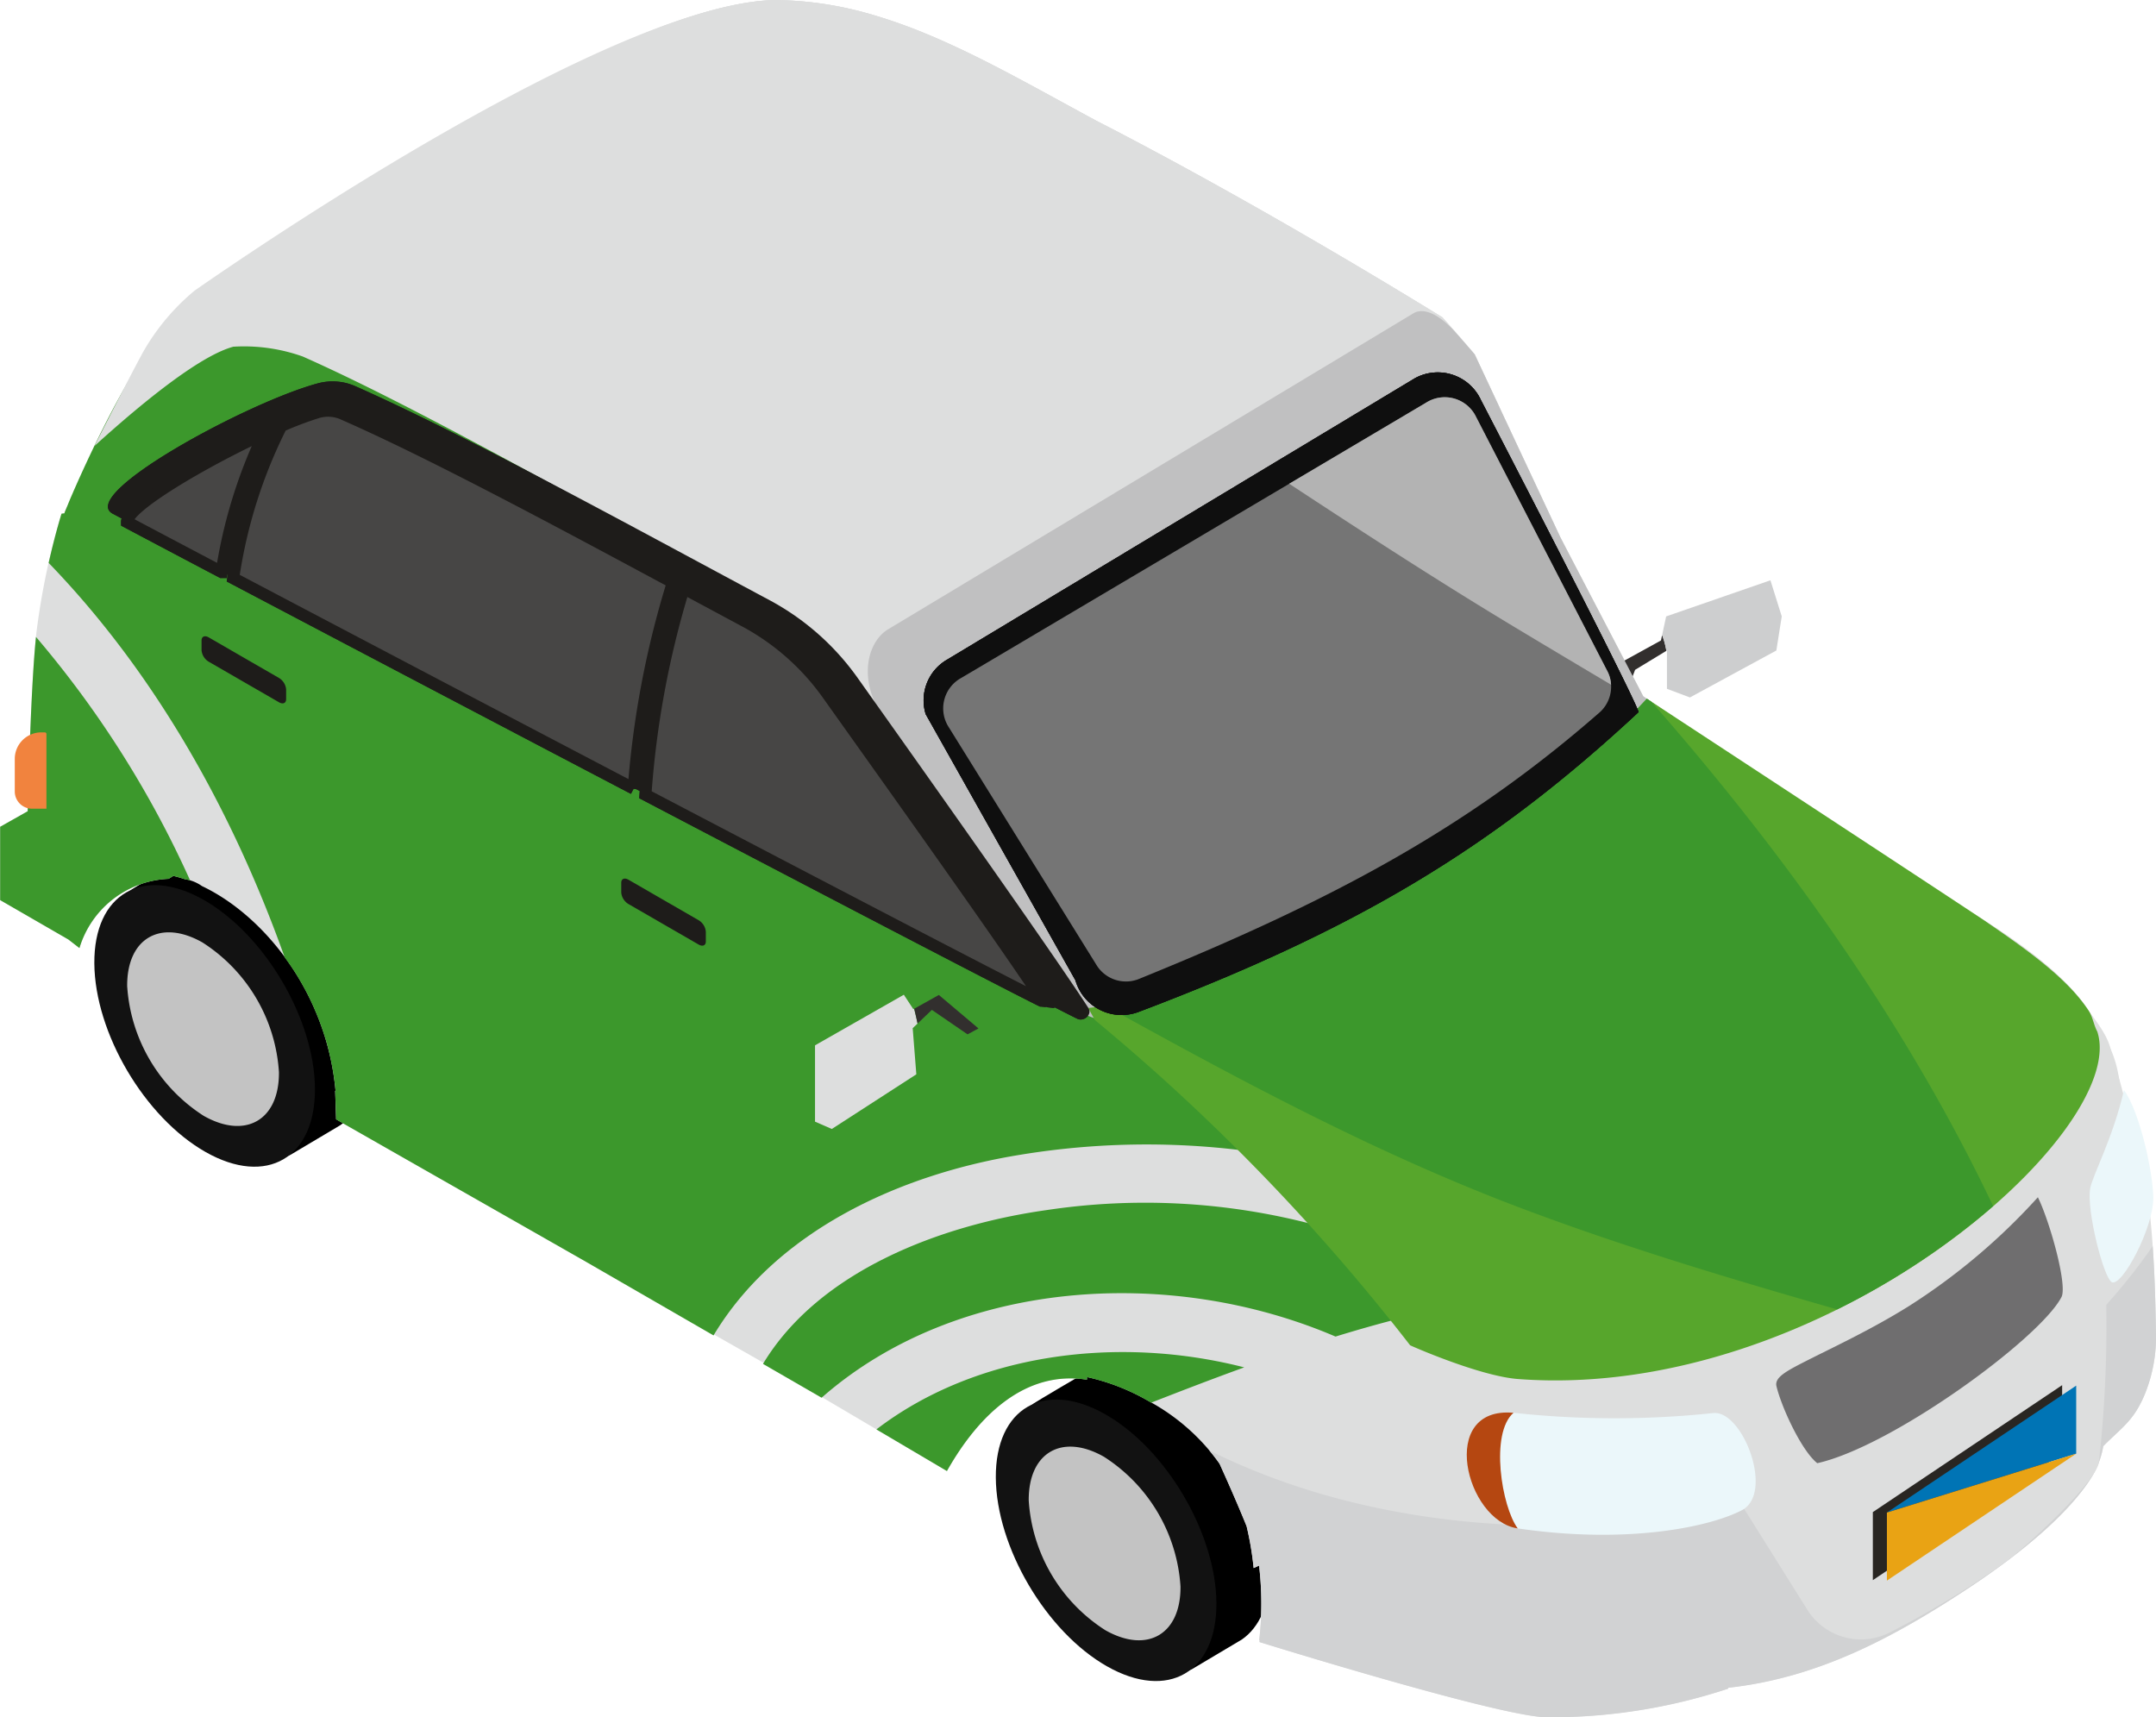 <svg id="Group_4520" data-name="Group 4520" xmlns="http://www.w3.org/2000/svg" width="162.458" height="129.408" viewBox="0 0 162.458 129.408">
  <path id="Path_2582" data-name="Path 2582" d="M214.791,240.122c1.334-.924,2.142-2.7,2.124-5.167-.039-5.244-3.793-11.61-8.381-14.215-2.046-1.163-3.914-1.379-5.352-.8-.257.1-3.906,2.269-4.073,2.392-1.3.935-2.081,2.695-2.057,5.121.037,5.244,3.788,11.609,8.376,14.214,2.173,1.234,4.144,1.4,5.613.684Z" transform="translate(-121.217 -116.578)"/>
  <path id="Path_2583" data-name="Path 2583" d="M195.8,229.294c.04,5.248,3.79,11.612,8.378,14.217s8.282.466,8.244-4.777-3.788-11.613-8.38-14.218S195.764,224.05,195.8,229.294Z" transform="translate(-120.764 -117.948)" fill="#121212"/>
  <path id="Path_2584" data-name="Path 2584" d="M199.692,233.035a12.531,12.531,0,0,0,5.766,9.775c3.155,1.794,5.7.321,5.67-3.286a12.551,12.551,0,0,0-5.767-9.779C202.205,227.953,199.669,229.424,199.692,233.035Z" transform="translate(-122.176 -119.973)" fill="#c3c3c3"/>
  <path id="Path_2585" data-name="Path 2585" d="M108.137,179.272c1.332-.922,2.137-2.7,2.121-5.163-.039-5.247-3.79-11.61-8.379-14.216-2.046-1.164-3.913-1.38-5.353-.8-.256.1-3.9,2.27-4.07,2.392-1.3.934-2.079,2.694-2.06,5.119.036,5.246,3.791,11.61,8.379,14.216,2.166,1.232,4.138,1.4,5.609.682Z" transform="translate(-82.493 -94.485)"/>
  <path id="Path_2586" data-name="Path 2586" d="M89.147,168.447c.038,5.247,3.793,11.61,8.38,14.215s8.281.467,8.245-4.778-3.793-11.61-8.38-14.217S89.111,163.2,89.147,168.447Z" transform="translate(-82.039 -95.856)" fill="#121212"/>
  <path id="Path_2587" data-name="Path 2587" d="M93.033,172.187a12.56,12.56,0,0,0,5.765,9.776c3.159,1.791,5.7.322,5.671-3.288a12.542,12.542,0,0,0-5.763-9.777C95.549,167.107,93.007,168.579,93.033,172.187Z" transform="translate(-83.45 -97.881)" fill="#c3c3c3"/>
  <path id="Path_2588" data-name="Path 2588" d="M240.479,236.956a.356.356,0,0,1-.039.018Z" transform="translate(-136.971 -122.868)" fill="#f5ba75"/>
  <path id="Path_2589" data-name="Path 2589" d="M239.926,148.721c.02-.248.054.827.11.7-.048.108-.092-1.057-.138-.949-.029-.25-.061.771-.093.518v0l0-.02q-.118-.91-.268-1.84v-.01q-.152-.932-.341-1.876l-.009-.045q-.183-.906-.406-1.811c-.012-.05-.025-.1-.038-.15q-.214-.857-.467-1.707c-.02-.067-.04-.132-.061-.2q-.226-.744-.485-1.478a8.543,8.543,0,0,0-1.068-3.715c-.022.255-.067.541-.123.839v0a4.583,4.583,0,0,0-.206-1.36q-.444-.829-.95-1.615c-3.114-4.807-11.484-8.756-16.248-11.936L201.173,110.3,189.106,84.534q-1.2-1.409-2.43-2.789c-4-2.463-15.043-9.149-26.109-14.831-8.326-4.5-15.42-8.847-23.572-9.062-.215-.013-.424-.02-.625-.02-.149,0-.31.009-.475.023-13.573.8-42.644,22.247-42.644,22.247l.078.041L85.841,90.193l-2.973,6.215s-.013.041-.032.1l-.214.027a54.533,54.533,0,0,0-1.86,8.726c-.342,2.721-.563,8.892-.69,13.7L78,120.132V121.4l-.008,0,.008.01v4.242l5.139,2.968.836.647a7.333,7.333,0,0,1,6.717-5.216l.357-.22c.289.066.582.153.875.25a2.972,2.972,0,0,1,1.281.518c4.631,2.191,9.393,7.965,10.068,15.437l-.031-.017.072,2.152,32.37,18.441,13.659,8.059c2.448-4.34,6-7.6,10.549-6.878v-.2a16.194,16.194,0,0,1,4.655,1.817,15.686,15.686,0,0,1,5.342,4.719c.5,1.1,1.345,3,2.034,4.7a23.376,23.376,0,0,1,.53,3.155l.406-.183c.005.03.011.059.015.088a24.372,24.372,0,0,1,0,5.532l.034.012c-.008.075-.015.125-.015.125s18.11,5.635,21.624,5.667a42.494,42.494,0,0,0,13.685-2.153l.024-.071c6.811-.752,12.431-3.815,17.694-7.247,4.479-2.922,7.948-5.9,9.646-8.573a6.593,6.593,0,0,0,.908-2.383c1.395-1.415,2.327-1.913,3.172-4.016a11.472,11.472,0,0,0,.8-4.508C240.4,156,240.356,152.546,239.926,148.721Z" transform="translate(-77.988 -57.831)" fill="#dddede"/>
  <path id="Path_2590" data-name="Path 2590" d="M254.651,225.893c-11.245,1.259-23.358-.144-33.591-5.237.275.328.536.663.773,1.013.5,1.1,1.345,3,2.034,4.7a23.381,23.381,0,0,1,.53,3.155l.406-.183c.005.03.011.059.015.088a24.374,24.374,0,0,1,0,5.532l.034.012c-.008.075-.015.125-.015.125s18.11,5.635,21.624,5.667a42.494,42.494,0,0,0,13.686-2.153l.024-.071c6.811-.752,12.431-3.815,17.694-7.247,4.479-2.922,7.948-5.9,9.646-8.573a6.593,6.593,0,0,0,.908-2.383c1.395-1.415,2.327-1.913,3.172-4.016a11.473,11.473,0,0,0,.8-4.508c-.032-1.667-.066-3.956-.248-6.553C283.493,217.754,269.613,224.219,254.651,225.893Z" transform="translate(-129.935 -111.361)" fill="#d1d2d3"/>
  <path id="Path_2591" data-name="Path 2591" d="M241.989,146.114c-.02-.193-.024-.275.008-.019l0-.012c-.033-.291-.362-1.521-.462-2.14v-.01c-.1-.622-1.093-4.387-1.262-4.953-.02-.067-.04-.132-.061-.2q-.226-.744-.485-1.478c0-.032-.009-.066-.011-.1-.1-1.236-1.362-2.684-1.7-3.206a14.381,14.381,0,0,0-2.241-2.588l.013-.006c-2.766-2.608-6.745-4.931-10.208-6.988-.581-.346-1.15-.685-1.694-1.016l-.31-.189c-.22-.134-.433-.268-.644-.4l-.282-.177-.023-.014c-.3-.189-.585-.375-.86-.558L204.451,110.3,198.2,98.309l-6.452-13.775q-1.2-1.409-2.43-2.789c-4-2.463-15.043-9.149-26.109-14.831q-1.039-.562-2.054-1.117-1.1-.6-2.18-1.188l-.09-.05q-1.009-.547-2-1.073l-.2-.106q-.888-.468-1.767-.913l-.264-.133c-1.29-.648-2.571-1.249-3.848-1.79l-.275-.115a39.733,39.733,0,0,0-3.858-1.392c-.03-.009-.059-.02-.089-.029l0,0a26.731,26.731,0,0,0-6.939-1.158c-.215-.013-.424-.02-.625-.02-.149,0-.31.009-.475.023-13.573.8-42.644,22.247-42.644,22.247l.078.041L88.482,90.193l-2.973,6.215s-.013.041-.032.1l-.214.027s9.828,5.627,23.9,13.474a31.377,31.377,0,0,1,3.713,4.781c4.681,7.482,5.963,17.4,12.951,22.791,4.814,3.715,11.353,4.363,17.4,3.743,6.016-.617,11.886-2.332,17.911-2.835,1.006.54,1.822.975,2.41,1.283l.031.005c1.186.638,2.141,1.148,2.813,1.5.183.1,6.967,3.88,7.111,4,9.909,8.089,7.814,10.484,12.273,14.7,5.478,5.478,5.489,4.927,5.888,8.6a4.972,4.972,0,0,0,4.492,4.438,43.393,43.393,0,0,0,15.91-1.467l4.746,7.577a4.768,4.768,0,0,0,6.31,1.668,67.6,67.6,0,0,0,9-5.53c3.135-2.638,6.49-6.032,6.663-7.256a93.01,93.01,0,0,0,.515-13.4C242.4,151.052,242.3,149.534,241.989,146.114Z" transform="translate(-80.629 -57.831)" fill="#dddede"/>
  <path id="Path_2592" data-name="Path 2592" d="M298.088,207.7c-2.867,1.786-5.8,3.138-7.729,4.123-1.478.753-2.374,1.229-2.216,1.891.383,1.593,1.888,4.858,3.075,5.8,5.65-1.259,16.771-9.388,18.4-12.515.474-.913-.913-5.79-1.777-7.523A47.4,47.4,0,0,1,298.088,207.7Z" transform="translate(-154.284 -109.258)" fill="#6f6e6f"/>
  <g id="Group_4501" data-name="Group 4501" transform="translate(110.523 82.136)">
    <path id="Path_2593" data-name="Path 2593" d="M270.631,224.994c2.218-.2,4.6,6.041,2.143,7.323-2.4,1.253-8.592,2.589-16.89,1.371-3.529-1.283-4.1-8.494-.317-8.712A70.336,70.336,0,0,0,270.631,224.994Z" transform="translate(-252.045 -200.654)" fill="#ebf7fa"/>
    <path id="Path_2594" data-name="Path 2594" d="M255.038,224.964c-5.73-.513-3.621,8.133.317,8.712C254.139,232.038,253.25,226.511,255.038,224.964Z" transform="translate(-251.515 -200.641)" fill="#b54711"/>
    <path id="Path_2595" data-name="Path 2595" d="M325.243,194.217c-.285,1.632,1.025,6.794,1.645,7.057.764.324,3.132-4.1,3.111-6.363-.018-1.951-1.037-6.525-2.209-8.122C326.98,190.373,325.415,193.231,325.243,194.217Z" transform="translate(-278.269 -186.789)" fill="#ebf7fa"/>
  </g>
  <path id="Path_2596" data-name="Path 2596" d="M313.821,221.707l-14.264,9.565V236.4l14.264-9.565Z" transform="translate(-158.435 -117.331)" fill="#292622"/>
  <path id="Path_2597" data-name="Path 2597" d="M315.484,226.891v-5.128l-14.264,9.565" transform="translate(-159.039 -117.352)" fill="#0074b5"/>
  <path id="Path_2598" data-name="Path 2598" d="M301.22,234.251v5.128l14.264-9.565Z" transform="translate(-159.039 -120.275)" fill="#e9a314"/>
  <path id="Path_2599" data-name="Path 2599" d="M80.7,133.186c-.306,2.941-.506,8.636-.625,13.135L78,147.492v1.273l-.008,0,.008.01v4.242l5.139,2.968.836.647a7.334,7.334,0,0,1,6.717-5.216l.357-.22c.289.066.582.153.875.25a3.36,3.36,0,0,1,.39.089A76.827,76.827,0,0,0,80.7,133.186Z" transform="translate(-77.988 -85.191)" fill="#3c982c"/>
  <path id="Path_2600" data-name="Path 2600" d="M164.438,147.1c-.068-.069-.115-.116-.118-.118-2.039-1.41-12.875-20.852-17.708-27.65a19.318,19.318,0,0,0-6.632-5.856C129.736,108,97.175,91.294,95.975,91.79a3.5,3.5,0,0,0-.434.18c-.048.023-.1.053-.143.078-.1.053-.2.108-.3.171-.056.035-.113.076-.169.115-.092.063-.184.127-.277.2-.059.045-.118.094-.178.142q-.137.111-.275.232c-.059.053-.118.107-.178.162-.094.087-.187.178-.281.271-.057.057-.114.113-.171.173-.1.1-.2.21-.3.32-.052.057-.1.113-.155.172-.112.128-.224.261-.336.4-.038.046-.076.09-.115.138-.306.378-.612.781-.915,1.207l-.061.088q-.193.273-.385.557l-.114.171c-.111.166-.221.333-.331.5l-.125.2q-.158.248-.314.5l-.126.206q-.157.258-.311.518l-.113.193q-.164.279-.324.56l-.09.159c-.122.214-.241.429-.36.644l-.044.079c-.409.745-.8,1.489-1.164,2.213-.019.037-.037.073-.055.11q-.153.3-.3.6l-.069.14q-.134.272-.262.538l-.083.173c-.08.166-.157.328-.233.489l-.083.176q-.113.238-.218.467l-.073.155c-.075.161-.146.316-.216.469l-.055.12q-.122.268-.234.517l-.014.03q-.118.265-.225.506l-.063.144c-.045.1-.09.2-.131.3l-.094.216-.073.169c-.037.087-.071.164-.1.241l-.032.075-.1.248,0,0c-.137.325-.214.517-.214.517s-.013.041-.032.1l-.214.027s-.469,1.476-.971,3.707c7.993,8.267,13.846,18.676,17.789,29.734.217.295.431.593.634.905.061.093.123.183.183.278.108.173.213.35.318.527.084.143.166.287.247.434.091.163.182.326.268.493.153.294.3.591.44.9.055.12.106.245.159.368.1.232.2.466.292.7q.08.205.155.413c.1.265.189.534.275.806.032.1.066.2.1.3q.166.553.3,1.124c.025.105.046.212.07.318q.1.451.179.912c.02.117.041.235.059.353.063.407.118.818.155,1.236l-.031-.017.072,2.152,18.673,10.638,9.763,5.637c4.684-7.819,13.955-12.157,23.243-13.633a58.757,58.757,0,0,1,16.687-.3C170.12,153.033,165.117,147.807,164.438,147.1Z" transform="translate(-80.076 -70.157)" fill="#3c982c"/>
  <path id="Path_2601" data-name="Path 2601" d="M211.395,210.22c1.573-.484,3.153-.935,4.742-1.342-1.727-2.014-3.988-4.51-6.386-7.1a49.893,49.893,0,0,0-20.139-1.087c-7.945,1.117-17.131,4.567-21.357,11.588l4.415,2.549C182.815,205.911,198.858,204.842,211.395,210.22Z" transform="translate(-110.762 -109.505)" fill="#3c982c"/>
  <path id="Path_2602" data-name="Path 2602" d="M181.673,223.621l.063.037,5.251,3.1c2.448-4.34,6-7.6,10.549-6.878v-.2a16.194,16.194,0,0,1,4.655,1.817c.063.036.121.075.183.111,2.328-.912,4.665-1.81,7.014-2.662C199.909,216.515,189.187,217.86,181.673,223.621Z" transform="translate(-115.634 -115.91)" fill="#3c982c"/>
  <path id="Path_2603" data-name="Path 2603" d="M207.719,179.49c.252-.094.5-.189.757-.282-.244.1-.485.2-.722.3Z" transform="translate(-125.091 -101.901)" fill="#3c982c"/>
  <g id="Group_4503" data-name="Group 4503" transform="translate(8.134 28.741)">
    <path id="Path_2604" data-name="Path 2604" d="M147.251,125.3a19.318,19.318,0,0,0-6.632-5.856c-10.244-5.479-22.855-12.419-31.192-16.116a4.246,4.246,0,0,0-2.839-.229c-5.3,1.42-18.163,8.394-15.46,9.831,8.506,4.523,64.147,33.787,72.652,38.044.522.261,1.171-.316.855-.807C162.113,146.253,152.084,132.1,147.251,125.3Z" transform="translate(-90.759 -102.956)" fill="#1e1c1a"/>
    <g id="Group_4502" data-name="Group 4502" transform="translate(1.438 2.21)">
      <path id="Path_2605" data-name="Path 2605" d="M103.334,109.143c-4.613,2.137-10.331,5.5-10.317,6.655,1.415.752,3.909,2.071,7.13,3.769A37.389,37.389,0,0,1,103.334,109.143Z" transform="translate(-93.017 -107.413)" fill="#474645" stroke="#1e1c1a" stroke-miterlimit="10" stroke-width="0.9"/>
      <path id="Path_2606" data-name="Path 2606" d="M105.582,119.041c7.733,4.077,19.191,10.1,30.175,15.856a70.185,70.185,0,0,1,2.949-15.532c-8.6-4.625-18.222-9.792-24.852-12.7a2.783,2.783,0,0,0-1.934-.118,26.082,26.082,0,0,0-2.716,1.027A37.343,37.343,0,0,0,105.582,119.041Z" transform="translate(-97.579 -106.426)" fill="#474645" stroke="#1e1c1a" stroke-miterlimit="10" stroke-width="0.9"/>
      <path id="Path_2607" data-name="Path 2607" d="M168.078,135.409a18.237,18.237,0,0,0-6.218-5.49l-4.624-2.483a69.718,69.718,0,0,0-2.885,15.555c13.562,7.106,26.19,13.694,29.825,15.513.005,0,.115.012.115.012C181.81,154.663,172.3,141.344,168.078,135.409Z" transform="translate(-115.286 -114.055)" fill="#474645" stroke="#1e1c1a" stroke-miterlimit="10" stroke-width="0.9"/>
    </g>
  </g>
  <path id="Path_2608" data-name="Path 2608" d="M271.971,133.375l-2.81,1.545-1.607,4.5h1.023l1.446-3.834,2.355-1.431a5.852,5.852,0,0,0-.32-1.19Z" transform="translate(-146.816 -85.112)" fill="#322f2e"/>
  <path id="Path_2609" data-name="Path 2609" d="M282.789,126.485l-7.857,2.721-.305,1.409a5.853,5.853,0,0,1,.32,1.19l.044-.027v.3a15.275,15.275,0,0,1,.082,1.922,15.275,15.275,0,0,0-.082-1.922v2.585l1.731.65,6.513-3.537.406-2.572Z" transform="translate(-149.384 -82.758)" fill="#cdcecf"/>
  <g id="Group_4504" data-name="Group 4504" transform="translate(61.412 74.956)">
    <path id="Path_2610" data-name="Path 2610" d="M181.82,176.605l-.718-1.089-6.692,3.813v5.751l1.266.552,6.368-4.118-.274-3.477.367-.35c-.076-.372-.165-.743-.255-1.115Z" transform="translate(-174.409 -175.516)" fill="#dddede"/>
    <path id="Path_2611" data-name="Path 2611" d="M190.162,178.511l.824-.446L188,175.542l-1.859,1.039c.09.372.179.743.255,1.115l1.078-1.029Z" transform="translate(-178.668 -175.525)" fill="#322f2e"/>
  </g>
  <g id="Group_4505" data-name="Group 4505" transform="translate(7.107 0)">
    <path id="Path_2612" data-name="Path 2612" d="M193.158,84.534q-1.2-1.409-2.43-2.789c-4-2.463-15.043-9.149-26.109-14.831q-1.039-.562-2.054-1.117-1.1-.6-2.18-1.188l-.09-.05q-1.009-.547-2-1.073l-.2-.106q-.888-.468-1.767-.913l-.264-.133c-1.29-.648-2.571-1.249-3.848-1.79l-.275-.115a39.731,39.731,0,0,0-3.858-1.392c-.03-.009-.059-.02-.089-.029l0,0a26.73,26.73,0,0,0-6.939-1.158c-.215-.013-.424-.02-.625-.02-.149,0-.31.009-.475.023-12.4.734-38.781,18.762-43.24,21.867a16.812,16.812,0,0,0-3.749,4.388c-.538.887-3.811,7.331-3.811,7.331,4.037-3.661,8.091-6.845,10.468-7.483a13.226,13.226,0,0,1,5.228.739c9.054,4.015,22.109,11.551,33.233,17.5,2.864,1.532,5.318,3.073,7.2,5.721,2.253,3.169,14.677,22.071,17.918,26.673.581-.516,1.771-.323,2.354-.836l-13.756-22.109a3.543,3.543,0,0,1,1.619-4.113l35.253-21.2a3.581,3.581,0,0,1,4.966,1.65l.594,1.148c.273-.189.543-.382.816-.571Z" transform="translate(-89.146 -57.831)" fill="#dddede"/>
  </g>
  <path id="Path_2613" data-name="Path 2613" d="M157.317,166.747l-5.29-3.054a1.125,1.125,0,0,1-.541-.854v-.75c0-.3.243-.4.541-.229l5.29,3.054a1.124,1.124,0,0,1,.541.854v.75C157.858,166.817,157.616,166.92,157.317,166.747Z" transform="translate(-104.673 -95.572)" fill="#1e1c1a"/>
  <path id="Path_2614" data-name="Path 2614" d="M107.665,138.08l-5.29-3.054a1.123,1.123,0,0,1-.541-.854v-.75c0-.3.242-.4.541-.229l5.29,3.055a1.123,1.123,0,0,1,.541.854v.75C108.206,138.15,107.963,138.253,107.665,138.08Z" transform="translate(-86.646 -85.163)" fill="#1e1c1a"/>
  <path id="Path_2615" data-name="Path 2615" d="M202.144,149.329c16.86-6.6,27.793-13.3,39.389-24.005l-2.446-1.661-6.251-11.988L226.383,97.9c-.485-.571-.983-1.131-1.477-1.695-1.467-1.609-2.525-1.745-3.106-1.418l-39.543,23.786c-1.6.9-2.366,3.711-.541,6.524l12.377,22a2.306,2.306,0,0,1,1.7.063A50.179,50.179,0,0,0,202.144,149.329Z" transform="translate(-115.265 -71.197)" fill="#c0c0c1"/>
  <path id="Path_2616" data-name="Path 2616" d="M282.773,165.58c-.277-.509-.331-1.087-.646-1.568-1.6-2.44-4.6-4.571-7.869-6.806-1.5-1.023-25.424-16.708-25.424-16.708-5.571,5.976-9.779,8.319-16.978,12.957-8.157,5.255-15.461,9.291-25.107,10.344.149.29.316.6.49.908a154.848,154.848,0,0,1,23.754,24.509c.071.045,5.239,2.326,8.132,2.544C262.241,193.5,285.249,173.134,282.773,165.58Z" transform="translate(-124.739 -87.846)" fill="#57a62c"/>
  <path id="Path_2617" data-name="Path 2617" d="M249.9,140.72l-.339-.222c-5.57,5.976-9.779,8.319-16.978,12.957-7.791,5.019-14.808,8.919-23.826,10.177,10.2,5.651,20.479,11.165,31.4,15.278,7.786,2.932,15.751,5.316,23.745,7.605a55.921,55.921,0,0,0,11.754-7.784C269.058,164.856,259.812,152.006,249.9,140.72Z" transform="translate(-125.469 -87.846)" fill="#3c982c"/>
  <g id="Group_4507" data-name="Group 4507" transform="translate(8.134 28.741)">
    <path id="Path_2618" data-name="Path 2618" d="M147.251,125.3a19.318,19.318,0,0,0-6.632-5.856c-10.244-5.479-22.855-12.419-31.192-16.116a4.246,4.246,0,0,0-2.839-.229c-5.3,1.42-18.163,8.394-15.46,9.831,8.506,4.523,64.147,33.787,72.652,38.044.522.261,1.171-.316.855-.807C162.113,146.253,152.084,132.1,147.251,125.3Z" transform="translate(-90.759 -102.956)" fill="#1e1c1a"/>
    <g id="Group_4506" data-name="Group 4506" transform="translate(1.438 2.21)">
      <path id="Path_2619" data-name="Path 2619" d="M103.334,109.143c-4.613,2.137-10.331,5.5-10.317,6.655,1.415.752,3.909,2.071,7.13,3.769A37.389,37.389,0,0,1,103.334,109.143Z" transform="translate(-93.017 -107.413)" fill="#474645" stroke="#1e1c1a" stroke-miterlimit="10" stroke-width="0.9"/>
      <path id="Path_2620" data-name="Path 2620" d="M105.582,119.041c7.733,4.077,19.191,10.1,30.175,15.856a70.185,70.185,0,0,1,2.949-15.532c-8.6-4.625-18.222-9.792-24.852-12.7a2.783,2.783,0,0,0-1.934-.118,26.082,26.082,0,0,0-2.716,1.027A37.343,37.343,0,0,0,105.582,119.041Z" transform="translate(-97.579 -106.426)" fill="#474645" stroke="#1e1c1a" stroke-miterlimit="10" stroke-width="0.9"/>
      <path id="Path_2621" data-name="Path 2621" d="M168.078,135.409a18.237,18.237,0,0,0-6.218-5.49l-4.624-2.483a69.718,69.718,0,0,0-2.885,15.555c13.562,7.106,26.19,13.694,29.825,15.513.005,0,.115.012.115.012C181.81,154.663,172.3,141.344,168.078,135.409Z" transform="translate(-115.286 -114.055)" fill="#474645" stroke="#1e1c1a" stroke-miterlimit="10" stroke-width="0.9"/>
    </g>
  </g>
  <path id="Path_2622" data-name="Path 2622" d="M241.14,127.482c-.576-1.709-11.884-23.512-11.884-23.512a3.581,3.581,0,0,0-4.966-1.65l-35.253,21.206a3.541,3.541,0,0,0-1.619,4.112L198.7,147.69a3.619,3.619,0,0,0,4.713,2.4c16.508-6.24,26.739-12.386,37.726-22.614" transform="translate(-117.665 -73.823)" fill="#0f0f0f"/>
  <g id="Group_4508" data-name="Group 4508" transform="translate(69.601 28.052)">
    <path id="Path_2623" data-name="Path 2623" d="M241.14,127.482c-.576-1.709-11.884-23.512-11.884-23.512a3.581,3.581,0,0,0-4.966-1.65l-35.253,21.206a3.541,3.541,0,0,0-1.619,4.112L198.7,147.69a3.619,3.619,0,0,0,4.713,2.4c16.508-6.24,26.739-12.386,37.726-22.614" transform="translate(-187.266 -101.875)" fill="#0f0f0f"/>
    <path id="Path_2624" data-name="Path 2624" d="M225.944,105.255l-35.01,20.728a2.617,2.617,0,0,0-1.024,3.595L201.168,147.7a2.608,2.608,0,0,0,3.225.938c14.983-6.081,24.869-11.538,34.548-19.977a2.6,2.6,0,0,0,.7-3.135l-10-19.365A2.62,2.62,0,0,0,225.944,105.255Z" transform="translate(-188.097 -102.956)" fill="#757575"/>
    <path id="Path_2625" data-name="Path 2625" d="M231.022,111.69c5.466,3.589,10.954,7.146,16.558,10.516q3.587,2.156,7.185,4.29a2.368,2.368,0,0,0-.252-.966l-10-19.365a2.62,2.62,0,0,0-3.7-.91l-10.3,6.1C230.689,111.465,230.855,111.58,231.022,111.69Z" transform="translate(-202.971 -102.956)" fill="#b3b3b3"/>
  </g>
  <path id="Path_2626" data-name="Path 2626" d="M241.14,127.482c-.576-1.709-11.884-23.512-11.884-23.512a3.581,3.581,0,0,0-4.966-1.65l-35.253,21.206a3.541,3.541,0,0,0-1.619,4.112L198.7,147.69a3.619,3.619,0,0,0,4.713,2.4c16.508-6.24,26.739-12.386,37.726-22.614" transform="translate(-117.665 -73.823)" fill="#0f0f0f"/>
  <path id="Path_2627" data-name="Path 2627" d="M225.944,105.255l-35.01,20.728a2.617,2.617,0,0,0-1.024,3.595L201.168,147.7a2.608,2.608,0,0,0,3.225.938c14.983-6.081,24.869-11.538,34.548-19.977a2.6,2.6,0,0,0,.7-3.135l-10-19.365A2.62,2.62,0,0,0,225.944,105.255Z" transform="translate(-118.495 -74.903)" fill="#757575"/>
  <path id="Path_2628" data-name="Path 2628" d="M231.022,111.69c5.466,3.589,10.954,7.146,16.558,10.516q3.587,2.156,7.185,4.29a2.368,2.368,0,0,0-.252-.966l-10-19.365a2.62,2.62,0,0,0-3.7-.91l-10.3,6.1C230.689,111.465,230.855,111.58,231.022,111.69Z" transform="translate(-133.37 -74.903)" fill="#b3b3b3"/>
  <path id="Rectangle_257" data-name="Rectangle 257" d="M2,0h.259a.127.127,0,0,1,.127.127V5.752a0,0,0,0,1,0,0H1.3A1.3,1.3,0,0,1,0,4.447V2A2,2,0,0,1,2,0Z" transform="translate(1.113 55.186)" fill="#f1833e"/>
</svg>
